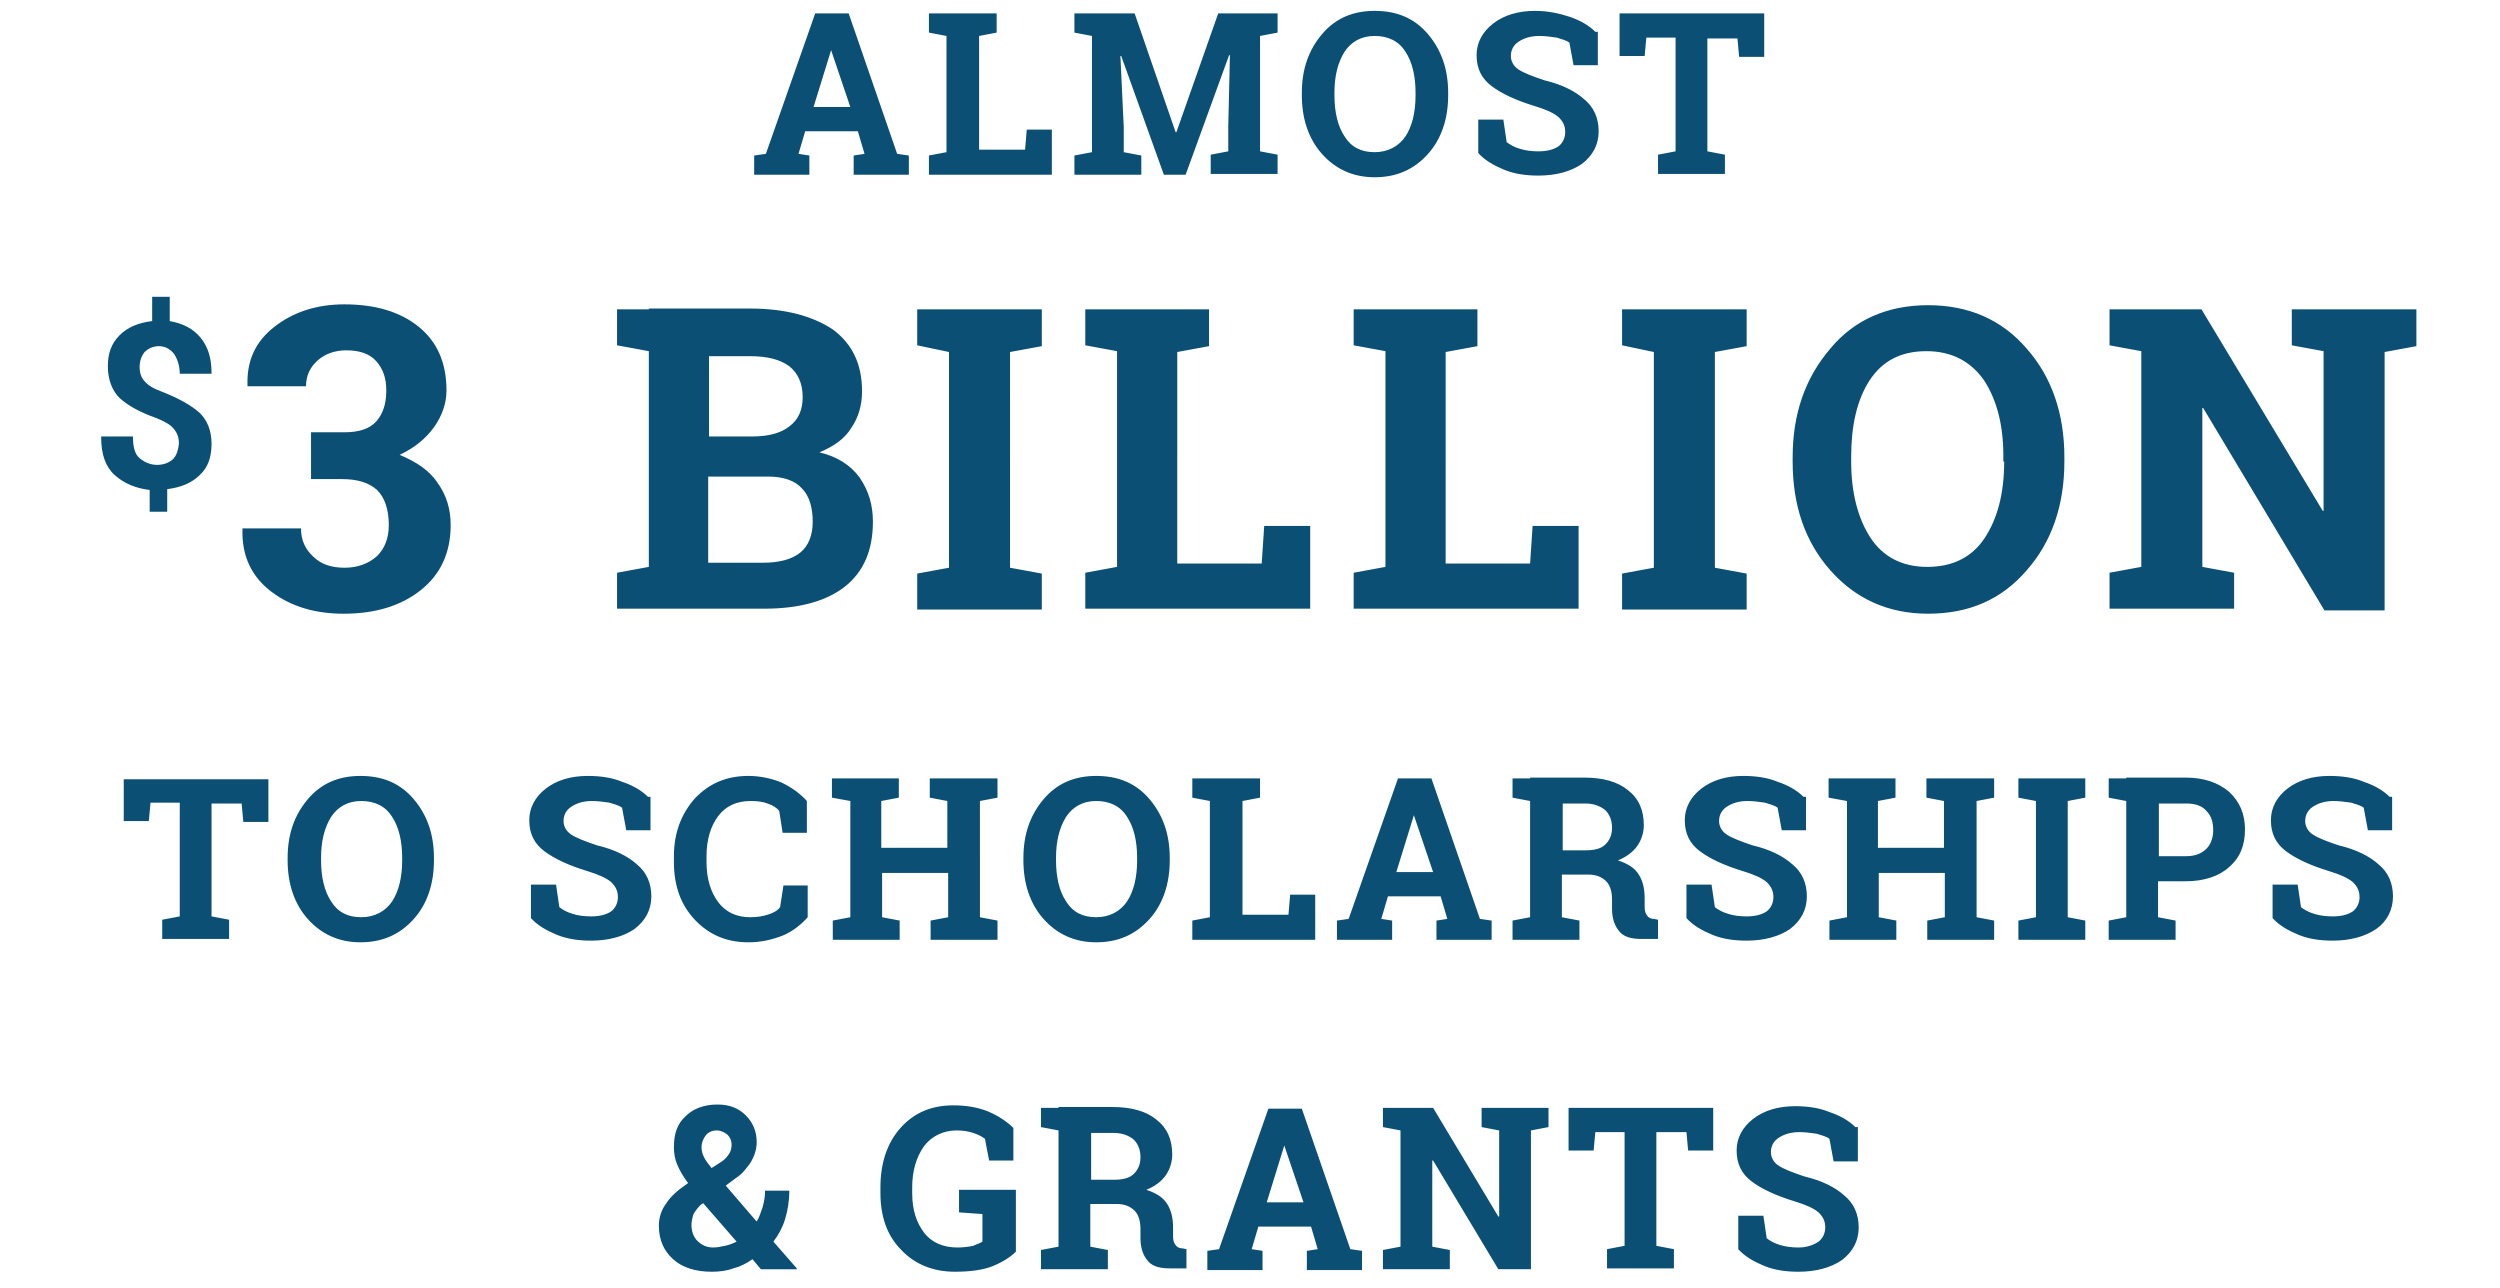 <svg xmlns="http://www.w3.org/2000/svg" viewBox="0 0 299 154">
    <style>
        .st0{fill:#0c4f75}
    </style>
    <path d="M90.2 20.9h6.6v-2.3l-1.3-.2.8-2.7h6.3l.8 2.7-1.3.2v2.3h6.6v-2.3l-1.4-.2-5.8-16.8h-4l-5.9 16.8-1.4.2v2.3zM99.4 6l2.3 6.8h-4.4L99.4 6zM125.8 20.9v-5.4h-3l-.2 2.4h-5.5V4.3l2.1-.4V1.6h-8.1v2.3l2.1.4v13.9l-2.1.4v2.3h14.7zM146.9 15.1v3l-2.1.4v2.3h8v-2.3l-2.1-.4V4.3l2.1-.4V1.6h-7.1l-5 14.2h-.1l-4.9-14.2H128.5v2.3l2.1.4v13.9l-2.1.4v2.3h8v-2.3l-2.1-.4v-3l-.4-8.5h.1l5.1 14.2h2.6L147 6.6h.1l-.2 8.5zM173.2 11.1c0-2.8-.8-5.1-2.4-7-1.6-1.9-3.7-2.8-6.4-2.8-2.6 0-4.7.9-6.3 2.8-1.6 1.9-2.4 4.2-2.4 7v.3c0 2.8.8 5.2 2.4 7 1.6 1.8 3.7 2.8 6.3 2.8 2.6 0 4.7-.9 6.4-2.8 1.6-1.8 2.4-4.2 2.4-7v-.3zm-3.9.3c0 2-.4 3.7-1.2 4.9-.8 1.2-2.1 1.9-3.7 1.9s-2.8-.6-3.6-1.9c-.8-1.2-1.2-2.9-1.2-4.9v-.3c0-2 .4-3.6 1.2-4.9.8-1.2 2-1.9 3.6-1.9s2.9.6 3.7 1.9c.8 1.2 1.2 2.9 1.2 4.9v.3zM190.8 3.8c-.8-.8-1.9-1.4-3.1-1.8s-2.6-.7-4.1-.7c-2 0-3.7.5-5 1.5-1.3 1-2 2.3-2 3.8 0 1.6.6 2.8 1.8 3.7 1.2.9 2.9 1.7 5.2 2.4 1.3.4 2.2.8 2.8 1.3.5.5.8 1 .8 1.8 0 .7-.3 1.3-.8 1.7-.6.4-1.4.6-2.4.6-.8 0-1.6-.1-2.2-.3-.7-.2-1.2-.5-1.6-.8l-.4-2.7h-3v4c.8.9 1.9 1.5 3.1 2 1.2.5 2.6.7 4.1.7 2.1 0 3.9-.5 5.2-1.4 1.3-1 2-2.3 2-3.9s-.6-2.9-1.7-3.8c-1.1-1-2.7-1.8-4.8-2.3-1.5-.5-2.5-.9-3.1-1.3-.6-.4-.9-1-.9-1.6 0-.7.3-1.3.9-1.7.6-.4 1.4-.7 2.5-.7.7 0 1.4.1 2.1.2.6.2 1.1.3 1.5.6l.5 2.7h2.9v-4zM193.7 1.6v5.1h3l.2-2.2h3.5v13.6l-2.1.4v2.3h8v-2.3l-2.1-.4V4.6h3.6l.2 2.2h3V1.6h-17.3zM20.7 54.9c-.4.4-1.1.7-1.9.7-.8 0-1.5-.3-2.1-.8-.6-.5-.8-1.4-.8-2.6h-3.8v.1c0 2 .5 3.5 1.6 4.5s2.5 1.6 4.2 1.8v2.6H20v-2.7c1.6-.2 2.9-.7 3.9-1.7 1-.9 1.4-2.2 1.4-3.7 0-1.6-.5-2.8-1.4-3.7-1-.9-2.4-1.7-4.4-2.5-1.1-.4-1.8-.8-2.2-1.3-.4-.4-.6-1-.6-1.7s.2-1.3.6-1.8c.4-.4 1-.7 1.7-.7s1.3.3 1.8.9c.4.6.7 1.4.7 2.4h3.8v-.1c0-1.7-.4-3.1-1.3-4.2s-2.1-1.7-3.7-2v-2.9h-2.1v2.9c-1.6.2-2.9.7-3.9 1.7s-1.4 2.2-1.4 3.7c0 1.6.5 2.9 1.4 3.8 1 .9 2.4 1.7 4.4 2.4 1 .4 1.7.8 2.1 1.3.4.5.6 1 .6 1.8-.1.8-.3 1.4-.7 1.8zM36.9 57.3h4c1.8 0 3.2.4 4.2 1.3.9.9 1.4 2.3 1.4 4.2 0 1.6-.5 2.8-1.4 3.7-1 .9-2.3 1.4-3.9 1.4-1.5 0-2.8-.4-3.7-1.3-1-.9-1.5-2-1.5-3.4h-7v.1c-.1 3.2 1.1 5.7 3.5 7.5 2.4 1.8 5.3 2.6 8.6 2.6 3.7 0 6.8-.9 9.2-2.8 2.4-1.9 3.6-4.5 3.6-7.8 0-1.9-.5-3.6-1.6-5.1-1-1.5-2.6-2.5-4.5-3.3 1.7-.8 3.1-1.9 4.1-3.3 1-1.4 1.5-2.9 1.5-4.4 0-3.3-1.1-5.8-3.3-7.6-2.2-1.8-5.2-2.7-8.9-2.7-3.3 0-6.1.9-8.4 2.7-2.3 1.8-3.3 4.1-3.2 7v.1h7c0-1.3.5-2.3 1.4-3.1.9-.8 2.1-1.2 3.4-1.2 1.6 0 2.8.4 3.6 1.3.8.9 1.2 2 1.2 3.5 0 1.6-.4 2.8-1.2 3.7-.8.9-2.1 1.3-3.8 1.3h-4v5.6zM77.6 37h-3.8v4.3l3.8.7v25.8l-3.8.7v4.3h17.6c4.2 0 7.4-.9 9.6-2.6 2.3-1.8 3.4-4.4 3.4-7.8 0-2-.5-3.7-1.6-5.3-1.1-1.5-2.7-2.5-4.8-3 1.7-.7 3-1.6 3.8-2.9.9-1.3 1.3-2.8 1.3-4.4 0-3.3-1.2-5.7-3.5-7.4-2.4-1.6-5.7-2.5-9.9-2.5H77.6zm14.3 20c1.8 0 3.2.5 4 1.4.9.9 1.3 2.3 1.3 4 0 1.6-.5 2.9-1.5 3.7-1 .8-2.5 1.2-4.4 1.2h-6.6V57h7.2zm-7.1-14.4h4.9c2.1 0 3.6.4 4.7 1.2 1 .8 1.6 2 1.6 3.7 0 1.5-.5 2.7-1.6 3.5-1 .8-2.5 1.2-4.4 1.2h-5.2v-9.6zM113.5 42.1v25.8l-3.8.7v4.3h14.9v-4.3l-3.8-.7V42.1l3.8-.7V37h-14.9v4.3l3.8.8zM156.7 72.9v-10h-5.5l-.3 4.5h-10.1V42.1l3.8-.7V37h-14.8v4.3l3.8.7v25.8l-3.8.7v4.3h26.9zM188.8 72.9v-10h-5.5l-.3 4.5h-10.1V42.1l3.8-.7V37h-14.8v4.3l3.8.7v25.8l-3.8.7v4.3h26.9zM197.8 42.1v25.8l-3.8.7v4.3h14.9v-4.3l-3.8-.7V42.1l3.8-.7V37H194v4.3l3.8.8zM246.9 54.7c0-5.2-1.5-9.6-4.5-13-3-3.5-7-5.2-11.8-5.2-4.8 0-8.8 1.7-11.7 5.2-3 3.5-4.5 7.8-4.5 13v.5c0 5.3 1.5 9.6 4.5 13 3 3.4 6.9 5.2 11.7 5.2 4.9 0 8.8-1.7 11.8-5.2 3-3.4 4.5-7.8 4.5-13v-.5zm-7.2.5c0 3.8-.8 6.8-2.3 9.1-1.5 2.3-3.8 3.5-6.9 3.5-3 0-5.3-1.2-6.8-3.5s-2.3-5.4-2.3-9.1v-.6c0-3.7.7-6.8 2.2-9.1 1.5-2.3 3.7-3.5 6.8-3.5 3 0 5.3 1.2 6.9 3.5 1.5 2.3 2.3 5.3 2.3 9v.7zM285.1 37h-11v4.3l3.8.7v19.1h-.1L263.3 37h-11v4.3l3.8.7v25.8l-3.8.7v4.3h14.9v-4.3l-3.8-.7v-19h.1L278 73h7.2V42.1l3.8-.7V37h-3.9zM14.8 93.1v5.1h3L18 96h3.5v13.6l-2.1.4v2.3h8V110l-2.1-.4V96.1h3.6l.2 2.2h3v-5.1H14.8zM51.9 102.6c0-2.8-.8-5.1-2.4-7-1.6-1.9-3.7-2.8-6.4-2.8-2.6 0-4.7.9-6.3 2.8-1.6 1.9-2.4 4.2-2.4 7v.3c0 2.8.8 5.2 2.4 7 1.6 1.8 3.7 2.8 6.3 2.8 2.6 0 4.7-.9 6.4-2.8 1.6-1.8 2.4-4.2 2.4-7v-.3zm-3.8.3c0 2-.4 3.7-1.2 4.9-.8 1.2-2.1 1.9-3.7 1.9s-2.8-.6-3.6-1.9c-.8-1.2-1.2-2.9-1.2-4.9v-.3c0-2 .4-3.6 1.2-4.9.8-1.2 2-1.9 3.6-1.9s2.9.6 3.7 1.9c.8 1.2 1.2 2.9 1.2 4.9v.3zM77.5 95.3c-.8-.8-1.9-1.4-3.1-1.8-1.2-.5-2.6-.7-4.1-.7-2 0-3.7.5-5 1.5-1.3 1-2 2.3-2 3.8 0 1.6.6 2.8 1.8 3.7 1.2.9 2.9 1.7 5.2 2.4 1.3.4 2.2.8 2.8 1.3.5.5.8 1 .8 1.8 0 .7-.3 1.3-.8 1.7-.6.4-1.4.6-2.4.6-.8 0-1.6-.1-2.2-.3-.7-.2-1.2-.5-1.6-.8l-.4-2.7h-3v4c.8.9 1.9 1.5 3.1 2 1.2.5 2.6.7 4.1.7 2.1 0 3.9-.5 5.2-1.4 1.3-1 2-2.3 2-3.9s-.6-2.9-1.7-3.8c-1.1-1-2.7-1.8-4.8-2.3-1.5-.5-2.5-.9-3.1-1.3-.6-.4-.9-1-.9-1.6 0-.7.3-1.3.9-1.7.6-.4 1.4-.7 2.5-.7.7 0 1.4.1 2.1.2.6.2 1.1.3 1.5.6l.5 2.7h2.9v-4zM96.5 95.8c-.8-.9-1.8-1.6-3-2.2-1.2-.5-2.6-.8-4-.8-2.6 0-4.7.9-6.4 2.7-1.6 1.8-2.5 4.1-2.5 6.9v.7c0 2.8.8 5.1 2.5 6.9 1.7 1.8 3.8 2.7 6.4 2.7 1.5 0 2.8-.3 4.1-.8 1.2-.5 2.2-1.3 3-2.2v-3.8h-2.9l-.4 2.6c-.3.4-.8.7-1.5.9-.6.2-1.3.3-2.1.3-1.6 0-2.9-.6-3.8-1.8-.9-1.2-1.4-2.8-1.4-4.8v-.7c0-2 .5-3.6 1.4-4.8.9-1.2 2.2-1.8 3.9-1.8.8 0 1.5.1 2 .3.6.2 1.1.5 1.4.9l.4 2.6h2.9v-3.8zM101.7 95.8v13.9l-2.1.4v2.3h8v-2.3l-2.1-.4v-5.3h7.9v5.3l-2.1.4v2.3h8v-2.3l-2.1-.4V95.8l2.1-.4v-2.3h-8.1v2.3l2.1.4v5.6h-7.9v-5.6l2.1-.4v-2.3h-8v2.3l2.2.4zM139.9 102.6c0-2.8-.8-5.1-2.4-7-1.6-1.9-3.7-2.8-6.4-2.8-2.6 0-4.7.9-6.3 2.8-1.6 1.9-2.4 4.2-2.4 7v.3c0 2.8.8 5.2 2.4 7 1.6 1.8 3.7 2.8 6.3 2.8 2.6 0 4.7-.9 6.4-2.8 1.6-1.8 2.4-4.2 2.4-7v-.3zm-3.9.3c0 2-.4 3.7-1.2 4.9-.8 1.2-2.1 1.9-3.7 1.9s-2.8-.6-3.6-1.9c-.8-1.2-1.2-2.9-1.2-4.9v-.3c0-2 .4-3.6 1.2-4.9.8-1.2 2-1.9 3.6-1.9s2.9.6 3.7 1.9c.8 1.2 1.2 2.9 1.2 4.9v.3zM157.3 112.4V107h-3l-.2 2.4h-5.5V95.8l2.1-.4v-2.3h-8.1v2.3l2.1.4v13.9l-2.1.4v2.3h14.7zM159.9 112.4h6.6v-2.3l-1.3-.2.8-2.7h6.3l.8 2.7-1.3.2v2.3h6.6v-2.3l-1.4-.2-5.8-16.8h-4l-5.9 16.8-1.4.2v2.3zm9.2-14.9l2.3 6.8H167l2.1-6.8zM183 93.1h-2.1v2.3l2.1.4v13.9l-2.1.4v2.3h8v-2.3l-2.1-.4v-5.1h3.2c.9 0 1.6.3 2.1.8s.7 1.3.7 2.2v1.1c0 1.1.3 2 .8 2.6.5.7 1.4 1 2.7 1h2V110l-.5-.1c-.4 0-.7-.2-.8-.4-.2-.2-.3-.6-.3-1v-1c0-1.2-.2-2.1-.7-2.9-.5-.8-1.3-1.3-2.5-1.7 1-.4 1.8-1 2.3-1.7.5-.7.8-1.6.8-2.5 0-1.8-.6-3.2-1.9-4.2-1.2-1-3-1.5-5.2-1.5H183zm3.9 3h2.7c1 0 1.8.3 2.4.8.5.5.8 1.2.8 2.1 0 .9-.3 1.5-.8 2s-1.3.7-2.4.7h-2.7v-5.6zM215.7 95.3c-.8-.8-1.9-1.4-3.1-1.8-1.2-.5-2.6-.7-4.1-.7-2 0-3.7.5-5 1.5-1.3 1-2 2.3-2 3.8 0 1.6.6 2.8 1.8 3.7 1.2.9 2.9 1.7 5.2 2.4 1.3.4 2.2.8 2.8 1.3.5.5.8 1 .8 1.8 0 .7-.3 1.3-.8 1.7-.6.4-1.4.6-2.4.6-.8 0-1.6-.1-2.2-.3-.7-.2-1.2-.5-1.6-.8l-.4-2.7h-3v4c.8.9 1.9 1.5 3.1 2 1.2.5 2.6.7 4.1.7 2.1 0 3.9-.5 5.2-1.4 1.3-1 2-2.3 2-3.9s-.6-2.9-1.7-3.8c-1.1-1-2.7-1.8-4.8-2.3-1.5-.5-2.5-.9-3.1-1.3-.6-.4-.9-1-.9-1.6 0-.7.3-1.3.9-1.7.6-.4 1.4-.7 2.5-.7.7 0 1.4.1 2.1.2.6.2 1.1.3 1.5.6l.5 2.7h2.9v-4zM220.9 95.8v13.9l-2.1.4v2.3h8v-2.3l-2.1-.4v-5.3h7.9v5.3l-2.1.4v2.3h8v-2.3l-2.1-.4V95.8l2.1-.4v-2.3h-8.1v2.3l2.1.4v5.6h-7.9v-5.6l2.1-.4v-2.3h-8v2.3l2.2.4zM243.5 95.8v13.9l-2.1.4v2.3h8v-2.3l-2.1-.4V95.8l2.1-.4v-2.3h-8v2.3l2.1.4zM254.3 93.1h-2.1v2.3l2.1.4v13.9l-2.1.4v2.3h8v-2.3l-2.1-.4v-4.3h3.3c2.2 0 4-.6 5.2-1.7 1.3-1.1 1.9-2.6 1.9-4.5 0-1.8-.6-3.3-1.9-4.5-1.3-1.1-3-1.7-5.2-1.7h-7.1zm3.9 3h3.3c1.1 0 1.9.3 2.4.9.6.6.8 1.4.8 2.3 0 .9-.3 1.7-.8 2.2-.6.6-1.4.9-2.4.9h-3.3v-6.3zM285.8 95.3c-.8-.8-1.9-1.4-3.1-1.8-1.2-.5-2.6-.7-4.1-.7-2 0-3.7.5-5 1.5-1.3 1-2 2.3-2 3.8 0 1.6.6 2.8 1.8 3.7 1.2.9 2.9 1.7 5.2 2.4 1.3.4 2.2.8 2.8 1.3.5.5.8 1 .8 1.8 0 .7-.3 1.3-.8 1.7-.6.4-1.4.6-2.4.6-.8 0-1.6-.1-2.2-.3-.7-.2-1.2-.5-1.6-.8l-.4-2.7h-3v4c.8.9 1.9 1.5 3.1 2 1.2.5 2.6.7 4.1.7 2.1 0 3.9-.5 5.2-1.4s2-2.3 2-3.9-.6-2.9-1.7-3.8c-1.1-1-2.7-1.8-4.8-2.3-1.5-.5-2.5-.9-3.1-1.3-.6-.4-.9-1-.9-1.6 0-.7.3-1.3.9-1.7.6-.4 1.4-.7 2.5-.7.7 0 1.4.1 2.1.2.6.2 1.1.3 1.5.6l.5 2.7h2.9v-4zM80.5 150.6c1.1 1 2.7 1.5 4.6 1.5.9 0 1.8-.1 2.6-.4.8-.2 1.6-.6 2.3-1.1l1 1.2h4.3v-.1l-2.8-3.2c.6-.8 1.1-1.7 1.4-2.7.3-1 .5-2.1.5-3.4h-2.9c0 .7-.1 1.3-.3 2-.2.6-.4 1.2-.7 1.7l-3.7-4.3 1.2-.9c.8-.5 1.3-1.2 1.8-1.9.4-.7.7-1.5.7-2.4 0-1.2-.4-2.3-1.3-3.2-.9-.9-2-1.3-3.4-1.3-1.6 0-2.9.5-3.8 1.4-1 .9-1.4 2.1-1.4 3.7 0 .7.1 1.4.4 2.1.3.7.7 1.4 1.3 2.2-1.2.8-2.1 1.6-2.6 2.4-.6.8-.9 1.7-.9 2.7 0 1.7.6 3 1.7 4zm2.9-2.2c-.5-.5-.7-1.2-.7-1.9 0-.4.1-.8.2-1.2.2-.4.5-.8.9-1.2l.3-.2 4 4.6c-.4.2-.9.4-1.4.5-.5.1-.9.2-1.4.2-.8 0-1.4-.3-1.9-.8zm1-12.6c.3-.4.8-.6 1.3-.6s.9.2 1.3.5c.3.3.5.7.5 1.2 0 .4-.1.8-.3 1.1-.2.3-.5.7-1 1l-1.1.7c-.4-.5-.7-.9-.9-1.3-.2-.4-.3-.8-.3-1.2 0-.5.2-1 .5-1.4zM121.3 142.3h-6.6v2.7l2.8.2v3.3c-.3.2-.7.3-1.1.5-.5.1-1.1.2-1.9.2-1.7 0-3.1-.6-4-1.8-.9-1.2-1.4-2.7-1.4-4.7v-.7c0-2 .5-3.6 1.4-4.9.9-1.2 2.3-1.9 3.9-1.9.8 0 1.4.1 2 .3.6.2 1 .4 1.4.7l.5 2.6h2.9v-3.9c-.8-.8-1.9-1.5-3.1-2-1.3-.5-2.6-.7-4.1-.7-2.6 0-4.7.9-6.3 2.7-1.6 1.8-2.4 4.2-2.4 7.1v.7c0 2.8.8 5.1 2.5 6.8 1.6 1.7 3.8 2.6 6.4 2.6 1.8 0 3.4-.2 4.6-.7 1.2-.5 2.1-1.1 2.7-1.7v-7.4zM126.6 132.5h-2.1v2.3l2.1.4v13.9l-2.1.4v2.3h8v-2.3l-2.1-.4V144h3.2c.9 0 1.6.3 2.1.8s.7 1.3.7 2.2v1.1c0 1.1.3 2 .8 2.6.5.7 1.4 1 2.7 1h2v-2.3l-.5-.1c-.4 0-.7-.2-.8-.4-.2-.2-.3-.6-.3-1v-1c0-1.2-.2-2.1-.7-2.9-.5-.8-1.3-1.3-2.5-1.7 1-.4 1.8-1 2.3-1.7.5-.7.8-1.6.8-2.5 0-1.8-.6-3.2-1.9-4.2-1.2-1-3-1.5-5.2-1.5h-6.5zm3.9 3h2.7c1 0 1.8.3 2.4.8.5.5.8 1.2.8 2.1 0 .9-.3 1.5-.8 2s-1.3.7-2.4.7h-2.7v-5.6zM144.4 151.9h6.6v-2.3l-1.3-.2.8-2.7h6.3l.8 2.7-1.3.2v2.3h6.6v-2.3l-1.4-.2-5.8-16.8h-4l-5.9 16.8-1.4.2v2.3zm9.2-14.9l2.3 6.8h-4.4l2.1-6.8zM183.1 132.5h-5.9v2.3l2.1.4v10.3h-.1l-7.8-13h-6v2.3l2.1.4v13.9l-2.1.4v2.3h8v-2.3l-2.1-.4v-10.3h.1l7.8 13h3.9v-16.6l2.1-.4v-2.3h-2.1zM187.6 132.5v5.1h3l.2-2.2h3.5V149l-2.1.4v2.3h8v-2.3l-2.1-.4v-13.6h3.6l.2 2.2h3v-5.1h-17.3zM221.9 134.8c-.8-.8-1.9-1.4-3.1-1.8-1.2-.5-2.6-.7-4.1-.7-2 0-3.7.5-5 1.5-1.3 1-2 2.3-2 3.8 0 1.6.6 2.8 1.8 3.7 1.2.9 2.9 1.7 5.2 2.4 1.3.4 2.2.8 2.8 1.3.5.5.8 1 .8 1.8 0 .7-.3 1.3-.8 1.7-.6.4-1.4.7-2.4.7-.8 0-1.6-.1-2.2-.3-.7-.2-1.2-.5-1.6-.8l-.4-2.7h-3v4c.8.9 1.9 1.5 3.1 2 1.2.5 2.6.7 4.1.7 2.1 0 3.9-.5 5.2-1.4 1.3-1 2-2.3 2-3.9s-.6-2.9-1.7-3.8c-1.1-1-2.7-1.8-4.8-2.3-1.5-.5-2.5-.9-3.1-1.3-.6-.4-.9-1-.9-1.6 0-.7.3-1.3.9-1.7.6-.4 1.4-.7 2.5-.7.7 0 1.4.1 2.1.2.6.2 1.1.3 1.5.6l.5 2.7h2.9v-4.1z" class="st0"/>
</svg>
